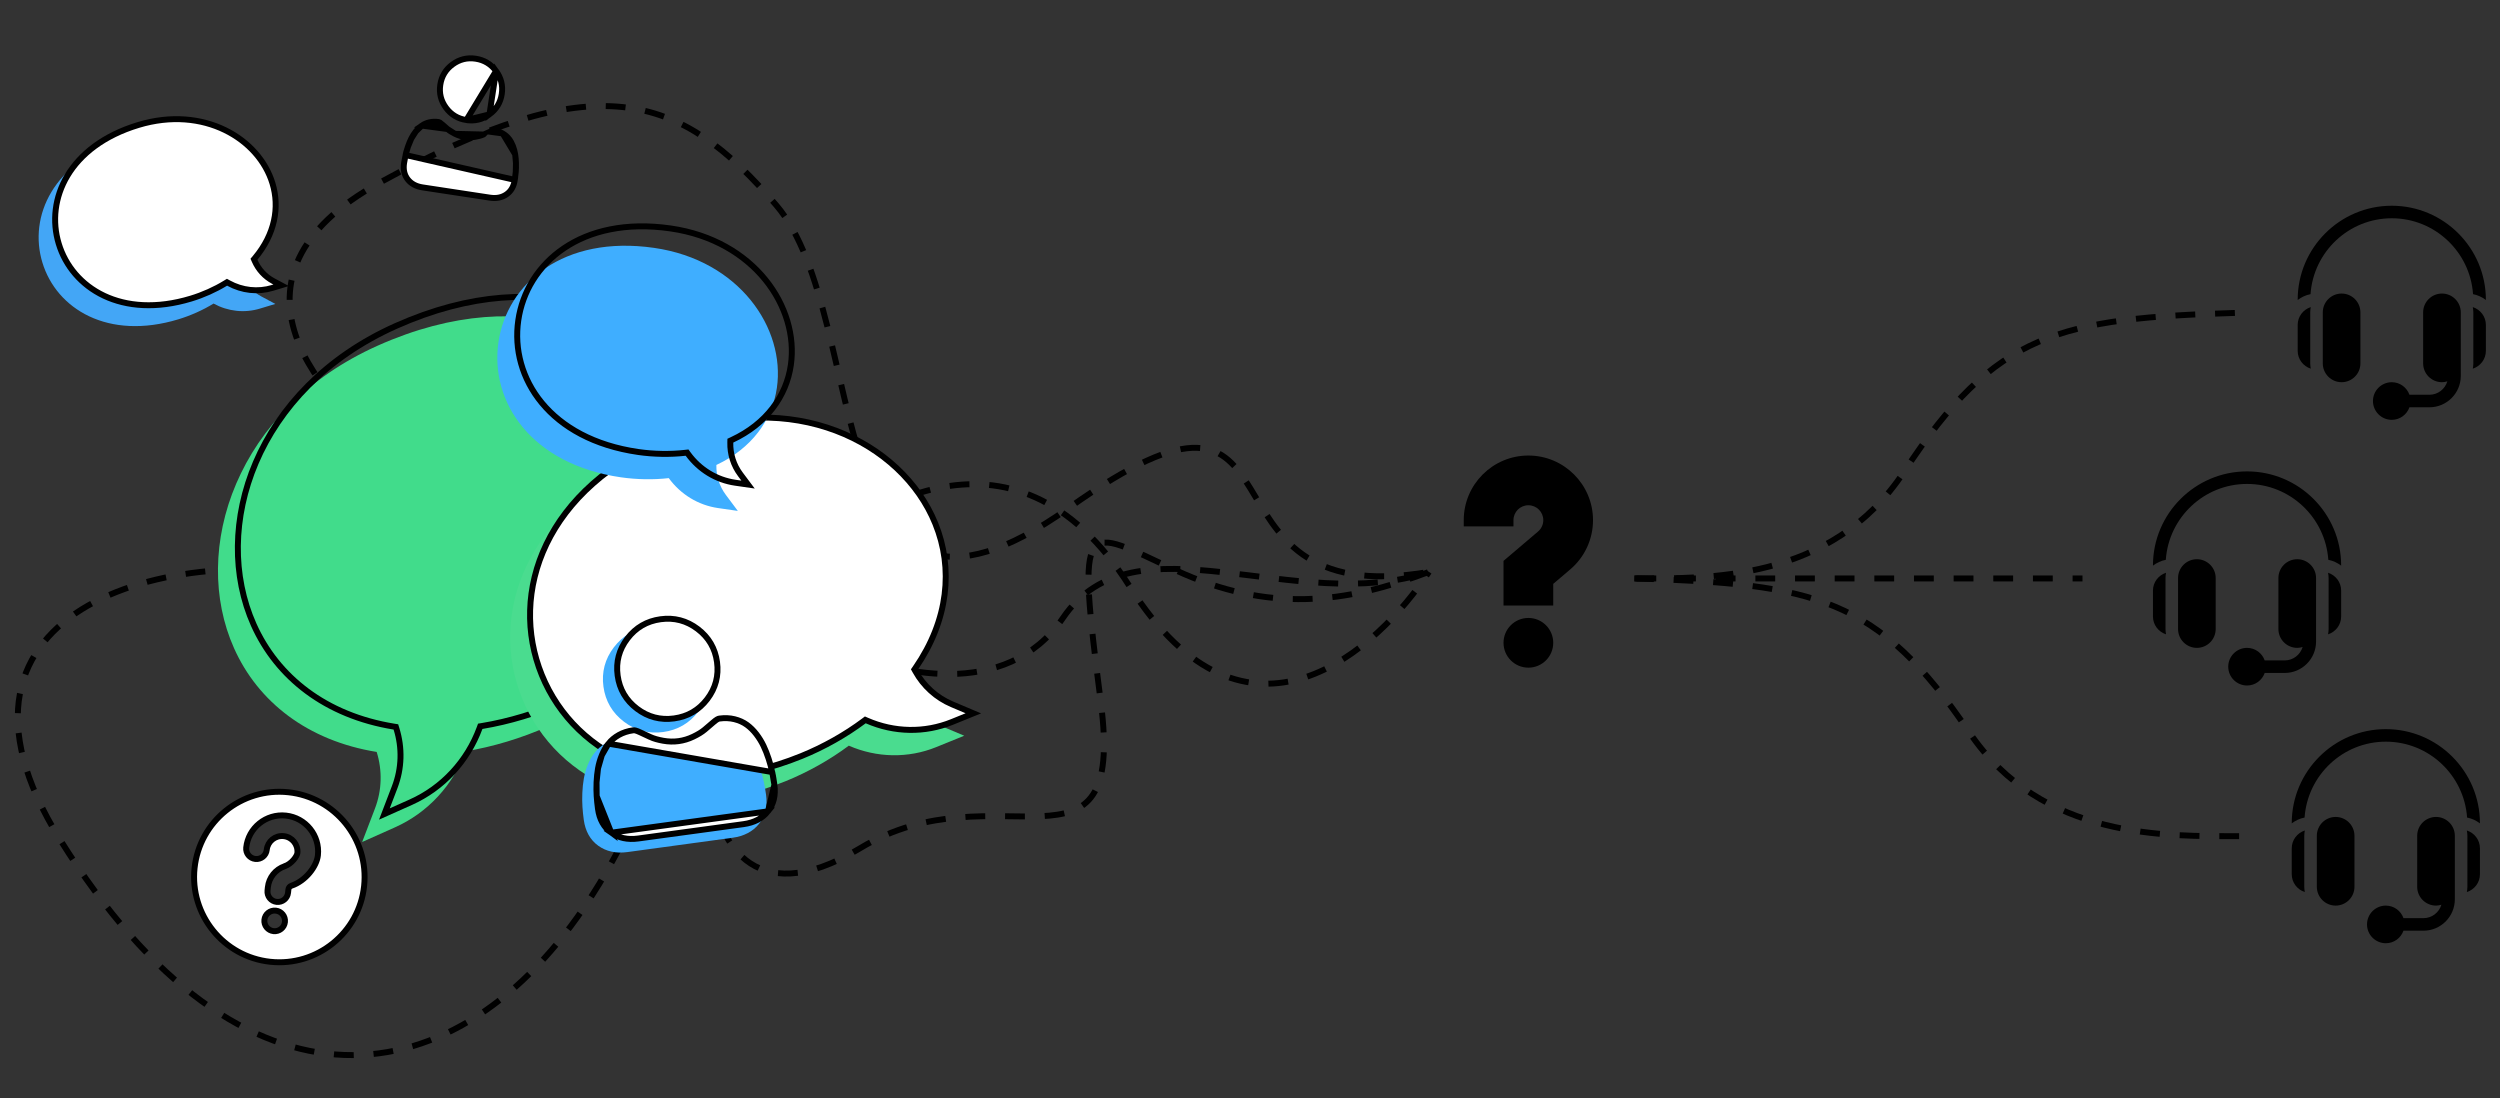 <?xml version="1.0" encoding="UTF-8"?> <svg xmlns="http://www.w3.org/2000/svg" width="1261" height="554" viewBox="0 0 1261 554" fill="none"><rect x="0" y="0" width="1261" height="554" fill="#333333" stroke="none"/><path d="M182.918 294.209C90.912 270.338 -43.565 304.951 30.292 423.496C122.614 571.679 231.356 555.02 297.475 453.429C350.37 372.156 340.236 304.945 328.557 281.498" stroke="black" stroke-width="3" stroke-dasharray="10 10"></path><path d="M424.776 327.163C449.905 339.65 507.37 354.027 536.2 311.645C572.237 258.668 653.229 310.998 721.262 288.397" stroke="black" stroke-width="3" stroke-dasharray="10 10"></path><path d="M201.741 229.998C162.093 203.884 104.562 139.74 191.62 92.076C300.442 32.496 342.749 46.292 391.621 103.599C440.493 160.906 410.916 347.267 539.082 256.218C667.248 165.169 594.542 310.083 720.767 288.466" stroke="black" stroke-width="3" stroke-dasharray="10 10"></path><path d="M395.186 295.948C428.794 256.94 510.775 202.309 569.843 295.856C628.911 389.403 695.363 327.175 720.767 288.467" stroke="black" stroke-width="3" stroke-dasharray="10 10"></path><path d="M199.232 417.313L182.67 424.711L189.15 407.769C192.644 398.634 192.919 388.66 189.999 379.277C155.032 373.61 130.091 353.913 118.053 326.962C95.845 277.241 118.974 206.301 190.543 174.334C266.362 140.468 327.786 168.804 349.85 218.202C372.06 267.925 351.729 332.741 276.339 366.415C263.132 372.314 248.564 376.706 234.815 378.967C228.504 396.116 215.748 409.936 199.232 417.313Z" fill="#41DC8B"></path><path d="M207.145 404.661L193.89 410.581L199.076 397.022C202.692 387.567 202.975 377.247 199.957 367.548L199.681 366.662L198.765 366.513C164.259 360.921 139.765 341.523 127.948 315.067C106.121 266.201 128.765 196.095 199.68 164.42C274.873 130.834 335.335 159.013 357.006 207.53C378.822 256.372 359.017 320.367 284.252 353.762C271.16 359.61 256.715 363.964 243.097 366.204L242.235 366.346L241.933 367.166C235.758 383.944 223.284 397.452 207.145 404.661Z" stroke="black" stroke-width="3"></path><path d="M472.197 376.849L486.352 371.1L472.278 365.157C464.689 361.952 458.468 356.302 454.469 349.055C471.419 324.502 473.996 297.858 464.64 274.825C447.379 232.331 390.782 205.011 329.615 229.857C264.816 256.178 246.21 310.029 263.359 352.247C280.621 394.743 331.865 420.191 396.297 394.019C407.584 389.434 418.75 383.143 428.142 376.108C442.244 382.274 458.082 382.583 472.197 376.849Z" fill="#4ADC8F"></path><path d="M480.157 364.176L490.957 359.79L480.219 355.255C472.315 351.918 465.839 346.033 461.68 338.497L461.231 337.684L461.759 336.92C478.443 312.751 480.927 286.637 471.775 264.106C454.866 222.479 399.207 195.387 338.704 219.963C274.54 246.026 256.487 299.075 273.273 340.399C290.172 382.001 340.459 407.261 404.257 381.346C415.428 376.808 426.481 370.58 435.767 363.624L436.467 363.1L437.268 363.45C451.007 369.458 466.425 369.754 480.157 364.176Z" fill="white" stroke="black" stroke-width="3"></path><path d="M362.179 256.264L372.158 257.704L366.121 249.629C362.865 245.276 361.203 239.985 361.339 234.524C379.175 226.184 389.519 211.865 391.862 195.626C396.186 165.669 373.045 131.251 329.924 125.028C284.242 118.435 255.703 142.915 251.408 172.677C247.084 202.636 267.799 234.204 313.222 240.76C321.179 241.908 329.636 242.044 337.33 241.165C343.309 249.375 352.228 254.828 362.179 256.264Z" fill="#3FAEFF"></path><path d="M370.919 243.494L377.314 244.417L373.445 239.243C369.984 234.615 368.221 228.993 368.365 223.202L368.388 222.274L369.229 221.88C386.642 213.738 396.637 199.828 398.903 184.127C403.093 155.096 380.647 121.348 338.235 115.228C293.232 108.733 265.575 132.798 261.418 161.607C257.232 190.61 277.216 221.532 321.962 227.99C329.795 229.12 338.122 229.254 345.685 228.389L346.554 228.29L347.068 228.997C352.814 236.888 361.377 242.117 370.919 243.494Z" stroke="black" stroke-width="3"></path><path d="M131.086 155.663L138.885 153.301L131.7 149.457C127.826 147.384 124.798 144.079 123.028 140.035C133.231 127.822 135.901 113.797 132.058 101.106C124.966 77.693 96.241 60.418 62.54 70.625C26.838 81.439 14.325 109.131 21.37 132.392C28.462 155.806 54.435 171.826 89.935 161.074C96.154 159.19 102.392 156.394 107.724 153.116C114.912 157.081 123.309 158.019 131.086 155.663Z" fill="#43A6F6"></path><path d="M137.472 145.202L141.805 143.89L137.813 141.754C133.637 139.52 130.377 135.958 128.475 131.611L128.102 130.76L128.698 130.048C138.6 118.194 141.129 104.687 137.442 92.516C130.622 69.999 102.81 53.036 69.795 63.035C34.75 73.65 22.86 100.594 29.626 122.932C36.438 145.422 61.476 161.166 96.321 150.613C102.42 148.765 108.539 146.022 113.759 142.813L114.503 142.355L115.269 142.778C122.111 146.551 130.091 147.438 137.472 145.202Z" fill="white" stroke="black" stroke-width="3"></path><path d="M359.194 396.372C360.922 420.868 378.255 461.465 433.754 427.889C503.128 385.919 567.741 451.132 555.283 354.426C542.825 257.72 545.978 265.863 592.924 287.595C639.871 309.327 678.567 304.442 720.767 288.469" stroke="black" stroke-width="3" stroke-dasharray="10 10"></path><path d="M334.54 369.229C341.834 368.235 347.794 364.761 352.252 358.904C356.711 353.048 358.467 346.387 357.474 339.103C356.482 331.822 353.006 325.874 347.141 321.423C341.277 316.975 334.606 315.224 327.313 316.218C320.018 317.213 314.059 320.686 309.601 326.542C305.143 332.398 303.385 339.061 304.378 346.342C305.371 353.626 308.848 359.575 314.712 364.023C320.576 368.471 327.248 370.223 334.54 369.229Z" fill="#3FAEFF"></path><path d="M385.302 394.506C384.861 392.382 384.241 390.084 383.461 387.674C382.674 385.246 381.777 382.972 380.795 380.916C379.779 378.791 378.511 376.728 377.027 374.788C375.487 372.775 373.768 371.073 371.916 369.732C369.98 368.329 367.704 367.299 365.147 366.67C362.6 366.045 359.856 365.927 356.991 366.318C355.866 366.471 354.841 367.08 352.925 368.733C351.747 369.751 350.367 370.931 348.825 372.239C347.507 373.354 345.668 374.481 343.358 375.59C341.105 376.673 338.764 377.385 336.402 377.707C334.04 378.03 331.595 377.969 329.131 377.53C326.612 377.08 324.538 376.487 322.971 375.765C321.153 374.926 319.506 374.158 318.077 373.483C315.792 372.403 314.64 372.091 313.515 372.244C310.649 372.635 308.038 373.484 305.752 374.769C303.459 376.058 301.54 377.659 300.049 379.531C298.625 381.319 297.424 383.419 296.48 385.77C295.57 388.036 294.9 390.362 294.491 392.684C294.095 394.928 293.84 397.358 293.731 399.907C293.625 402.435 293.643 404.816 293.787 406.985C293.928 409.111 294.152 411.307 294.452 413.514C295.236 419.258 297.699 423.66 301.773 426.598C305.797 429.496 310.744 430.571 316.476 429.789L369.548 422.553C375.28 421.772 379.758 419.413 382.859 415.542C386 411.623 387.194 406.723 386.411 400.975C386.108 398.758 385.735 396.581 385.302 394.506Z" fill="#3FAEFF"></path><path d="M356.736 352.629L356.736 352.629C352.518 358.169 346.915 361.435 340.014 362.376C333.115 363.316 326.843 361.669 321.295 357.461C315.748 353.253 312.48 347.661 311.541 340.773C310.602 333.886 312.254 327.623 316.471 322.084C320.689 316.544 326.291 313.278 333.192 312.337C340.092 311.397 346.364 313.043 351.911 317.251C357.459 321.461 360.726 327.053 361.665 333.939C362.604 340.827 360.953 347.089 356.736 352.629Z" fill="white" stroke="black" stroke-width="3"></path><path d="M389.51 389.447L389.51 389.446C389.081 387.383 388.476 385.137 387.71 382.771C386.942 380.399 386.069 378.187 385.118 376.198L385.118 376.197C384.149 374.169 382.936 372.195 381.513 370.334C380.051 368.424 378.434 366.828 376.713 365.582L376.713 365.581C374.949 364.303 372.853 363.349 370.466 362.762C368.12 362.186 365.568 362.071 362.871 362.439C362.221 362.527 361.488 362.858 359.582 364.503C358.399 365.525 357.016 366.708 355.472 368.018L355.471 368.019C354.02 369.246 352.059 370.437 349.684 371.577C347.297 372.724 344.806 373.484 342.281 373.828C339.757 374.173 337.154 374.107 334.545 373.641C331.954 373.179 329.745 372.556 328.02 371.762L328.019 371.761C326.198 370.921 324.548 370.151 323.114 369.474L323.113 369.474C320.84 368.4 320.044 368.277 319.395 368.365C316.697 368.733 314.269 369.528 312.164 370.712L312.164 370.712C310.023 371.915 308.258 373.395 306.899 375.1L389.51 389.447ZM389.51 389.447C389.936 391.486 390.303 393.628 390.601 395.813L389.51 389.447ZM303.549 380.963L303.549 380.964C302.676 383.137 302.036 385.363 301.645 387.579L303.549 380.963ZM303.549 380.963C304.444 378.733 305.575 376.764 306.899 375.101L303.549 380.963ZM300.96 401.521L300.96 401.521C301.099 403.61 301.319 405.771 301.615 407.946C302.352 413.352 304.638 417.355 308.327 420.015L300.96 401.521ZM300.96 401.521C300.82 399.413 300.802 397.088 300.907 394.606L300.96 401.521ZM387.365 409.239L387.365 409.239C390.208 405.692 391.339 401.222 390.601 395.813L387.365 409.239ZM387.365 409.239C384.544 412.761 380.441 414.963 375.022 415.702L321.95 422.938C316.532 423.677 311.987 422.652 308.327 420.016L387.365 409.239ZM300.907 394.606C301.013 392.115 301.262 389.751 301.644 387.579L300.907 394.606Z" fill="white" stroke="black" stroke-width="3"></path><path d="M246.88 57.691L246.88 57.691C250.362 55.133 252.435 51.709 253.084 47.444C253.733 43.181 252.773 39.294 250.209 35.815L246.88 57.691ZM246.88 57.691C243.397 60.25 239.504 61.208 235.23 60.557M246.88 57.691L235.23 60.557M235.23 60.557C230.959 59.907 227.526 57.834 224.962 54.356C222.398 50.878 221.437 46.991 222.086 42.726C222.735 38.463 224.809 35.038 228.291 32.48C231.773 29.922 235.666 28.964 239.94 29.614C244.212 30.264 247.644 32.337 250.209 35.815L235.23 60.557Z" fill="white" stroke="black" stroke-width="3"></path><path d="M260.146 86.66L260.146 86.659C260.255 85.335 260.289 83.865 260.247 82.287L260.146 86.66ZM260.146 86.66C260.039 87.978 259.878 89.349 259.668 90.735L260.146 86.66ZM259.851 77.845L259.851 77.845C259.628 76.46 259.25 75.063 258.725 73.694C258.189 72.298 257.508 71.07 256.711 70.038L256.711 70.037C255.904 68.992 254.843 68.071 253.536 67.308L259.851 77.845ZM259.851 77.845C260.071 79.215 260.205 80.709 260.247 82.286L259.851 77.845ZM225.719 65.092L225.718 65.091C224.75 64.244 223.873 63.47 223.112 62.793L223.112 62.792C221.912 61.723 221.549 61.605 221.303 61.567C219.638 61.314 218.069 61.363 216.633 61.692L216.633 61.693C215.159 62.03 213.872 62.594 212.789 63.353L225.719 65.092ZM225.719 65.092C226.683 65.934 227.972 66.741 229.504 67.506L225.719 65.092ZM209.78 66.245L209.78 66.245C208.871 67.395 208.094 68.617 207.47 69.874L209.78 66.245ZM209.78 66.245C210.705 65.072 211.72 64.103 212.789 63.354L209.78 66.245ZM204.566 78.201L204.566 78.202C204.275 79.499 204.021 80.856 203.812 82.235C203.304 85.572 203.963 88.293 205.645 90.463C207.32 92.62 209.795 94.015 213.149 94.525L247.097 99.692C250.451 100.202 253.228 99.607 255.47 98.045L255.47 98.045C257.72 96.476 259.16 94.074 259.668 90.736L204.566 78.201ZM204.566 78.201C204.857 76.902 205.261 75.488 205.77 73.996L204.566 78.201ZM243.85 67.851L243.851 67.85L229.505 67.506C231.073 68.289 232.715 68.819 234.388 69.074C236.061 69.328 237.787 69.311 239.516 69.03C241.209 68.755 242.679 68.368 243.85 67.851ZM249.113 65.8C250.778 66.053 252.261 66.566 253.535 67.308L247.02 66.432C247.02 66.432 247.02 66.432 247.02 66.432C248.486 65.768 248.868 65.763 249.113 65.8ZM205.77 73.996C206.28 72.503 206.852 71.117 207.469 69.874L205.77 73.996Z" fill="white" stroke="black" stroke-width="3"></path><path d="M146.964 446.779L146.965 446.779C150.653 445.531 153.836 443.058 156.161 440.265C158.472 437.491 160.053 434.26 160.359 431.388C161.42 421.416 154.172 412.439 144.199 411.377C134.226 410.315 125.25 417.565 124.188 427.537C123.884 430.395 125.952 432.963 128.816 433.268C131.679 433.573 134.242 431.498 134.547 428.64C135 424.382 138.835 421.282 143.096 421.736C147.357 422.189 150.454 426.028 150 430.285C149.928 430.961 149.301 432.315 148.056 433.749C146.85 435.137 145.275 436.352 143.629 436.907L143.627 436.908C138.977 438.483 135.632 442.651 135.112 447.537L134.936 449.193C134.631 452.051 136.699 454.618 139.563 454.923C142.427 455.228 144.989 453.153 145.293 450.295L145.469 448.64C145.56 447.789 146.148 447.054 146.964 446.779ZM98.141 437.817C100.651 414.24 121.875 397.101 145.452 399.611C169.028 402.12 186.168 423.344 183.658 446.921C181.148 470.498 159.924 487.637 136.348 485.127C112.771 482.617 95.631 461.394 98.141 437.817ZM133.365 463.943C133.061 466.802 135.133 469.368 137.993 469.673C140.852 469.977 143.419 467.905 143.723 465.045C144.027 462.186 141.955 459.619 139.095 459.315C136.236 459.011 133.67 461.083 133.365 463.943Z" fill="white" stroke="black" stroke-width="3"></path><g clip-path="url(#clip0)"><path d="M770.914 336.77C777.839 336.77 783.453 331.156 783.453 324.23C783.453 317.305 777.839 311.691 770.914 311.691C763.989 311.691 758.375 317.305 758.375 324.23C758.375 331.156 763.989 336.77 770.914 336.77Z" fill="black"></path><path d="M770.914 229.77C752.937 229.77 738.312 244.394 738.312 262.371V265.506H763.391V262.371C763.391 258.223 766.766 254.848 770.914 254.848C775.063 254.848 778.438 258.223 778.438 262.371C778.438 264.582 777.467 266.674 775.775 268.112L758.375 282.905V305.422H783.453V294.501L792.016 287.22C799.324 281.011 803.516 271.954 803.516 262.371C803.516 244.394 788.891 229.77 770.914 229.77V229.77Z" fill="black"></path></g><path d="M824.414 291.759C860.414 291.759 923.715 293.895 960.533 237.736C1006.56 167.536 1038.54 160.516 1129.41 157.77" stroke="black" stroke-width="3" stroke-dasharray="10 10"></path><path d="M1129.41 421.759C1093.41 421.759 1030.11 423.832 993.295 369.349C947.272 301.245 915.29 294.434 824.414 291.77" stroke="black" stroke-width="3" stroke-dasharray="10 10"></path><path d="M825.414 291.77H1050.41" stroke="black" stroke-width="3" stroke-dasharray="10 10"></path><g clip-path="url(#clip1)"><path d="M1181.1 148.066C1175.87 148.066 1171.61 152.324 1171.61 157.559V183.293C1171.61 188.527 1175.87 192.785 1181.1 192.785C1186.34 192.785 1190.59 188.527 1190.59 183.293V157.559C1190.59 152.324 1186.34 148.066 1181.1 148.066Z" fill="black"></path><path d="M1165.28 157.56C1165.28 156.647 1165.4 155.765 1165.55 154.895C1161.74 156.127 1158.95 159.669 1158.95 163.888V176.966C1158.95 181.184 1161.74 184.726 1165.55 185.959C1165.4 185.088 1165.28 184.207 1165.28 183.294V157.56Z" fill="black"></path><path d="M1231.73 148.066C1226.49 148.066 1222.23 152.324 1222.23 157.559V183.293C1222.23 188.527 1226.49 192.785 1231.73 192.785C1232.68 192.785 1233.58 192.602 1234.45 192.34C1233.27 196.245 1229.68 199.113 1225.4 199.113H1215.32C1214.01 195.438 1210.53 192.785 1206.41 192.785C1201.18 192.785 1196.92 197.043 1196.92 202.277C1196.92 207.512 1201.18 211.77 1206.41 211.77C1210.53 211.77 1214.01 209.116 1215.32 205.441H1225.4C1234.12 205.441 1241.22 198.344 1241.22 189.621V183.293V157.559C1241.22 152.324 1236.96 148.066 1231.73 148.066Z" fill="black"></path><path d="M1247.28 154.895C1247.43 155.765 1247.55 156.647 1247.55 157.56V183.294C1247.55 184.207 1247.43 185.088 1247.28 185.959C1251.09 184.726 1253.88 181.184 1253.88 176.966V163.888C1253.88 159.669 1251.09 156.127 1247.28 154.895Z" fill="black"></path><path d="M1206.41 103.77C1180.24 103.77 1158.95 125.059 1158.95 151.23V151.311C1160.84 149.884 1163.02 148.84 1165.43 148.372C1166.91 127.026 1184.7 110.098 1206.41 110.098C1228.13 110.098 1245.92 127.026 1247.4 148.372C1249.81 148.839 1251.99 149.884 1253.88 151.311V151.23C1253.88 125.059 1232.59 103.77 1206.41 103.77Z" fill="black"></path></g><g clip-path="url(#clip2)"><path d="M1108.1 282.066C1102.87 282.066 1098.61 286.324 1098.61 291.559V317.293C1098.61 322.527 1102.87 326.785 1108.1 326.785C1113.34 326.785 1117.59 322.527 1117.59 317.293V291.559C1117.59 286.324 1113.34 282.066 1108.1 282.066Z" fill="black"></path><path d="M1092.28 291.56C1092.28 290.647 1092.4 289.765 1092.55 288.895C1088.74 290.127 1085.95 293.669 1085.95 297.888V310.966C1085.95 315.184 1088.74 318.726 1092.55 319.959C1092.4 319.088 1092.28 318.207 1092.28 317.294V291.56Z" fill="black"></path><path d="M1158.73 282.066C1153.49 282.066 1149.23 286.324 1149.23 291.559V317.293C1149.23 322.527 1153.49 326.785 1158.73 326.785C1159.68 326.785 1160.58 326.602 1161.45 326.34C1160.27 330.245 1156.68 333.113 1152.4 333.113H1142.32C1141.01 329.438 1137.53 326.785 1133.41 326.785C1128.18 326.785 1123.92 331.043 1123.92 336.277C1123.92 341.512 1128.18 345.77 1133.41 345.77C1137.53 345.77 1141.01 343.116 1142.32 339.441H1152.4C1161.12 339.441 1168.22 332.344 1168.22 323.621V317.293V291.559C1168.22 286.324 1163.96 282.066 1158.73 282.066Z" fill="black"></path><path d="M1174.28 288.895C1174.43 289.765 1174.55 290.647 1174.55 291.56V317.294C1174.55 318.207 1174.43 319.088 1174.28 319.959C1178.09 318.726 1180.88 315.184 1180.88 310.966V297.888C1180.88 293.669 1178.09 290.127 1174.28 288.895Z" fill="black"></path><path d="M1133.41 237.77C1107.24 237.77 1085.95 259.059 1085.95 285.23V285.311C1087.84 283.884 1090.02 282.84 1092.43 282.372C1093.91 261.026 1111.7 244.098 1133.41 244.098C1155.13 244.098 1172.92 261.026 1174.4 282.372C1176.81 282.839 1178.99 283.884 1180.88 285.311V285.23C1180.88 259.059 1159.59 237.77 1133.41 237.77Z" fill="black"></path></g><g clip-path="url(#clip3)"><path d="M1178.1 412.066C1172.87 412.066 1168.61 416.324 1168.61 421.559V447.293C1168.61 452.527 1172.87 456.785 1178.1 456.785C1183.34 456.785 1187.59 452.527 1187.59 447.293V421.559C1187.59 416.324 1183.34 412.066 1178.1 412.066Z" fill="black"></path><path d="M1162.28 421.56C1162.28 420.647 1162.4 419.765 1162.55 418.895C1158.74 420.127 1155.95 423.669 1155.95 427.888V440.966C1155.95 445.184 1158.74 448.726 1162.55 449.959C1162.4 449.088 1162.28 448.207 1162.28 447.294V421.56Z" fill="black"></path><path d="M1228.73 412.066C1223.49 412.066 1219.23 416.324 1219.23 421.559V447.293C1219.23 452.527 1223.49 456.785 1228.73 456.785C1229.68 456.785 1230.58 456.602 1231.45 456.34C1230.27 460.245 1226.68 463.113 1222.4 463.113H1212.32C1211.01 459.438 1207.53 456.785 1203.41 456.785C1198.18 456.785 1193.92 461.043 1193.92 466.277C1193.92 471.512 1198.18 475.77 1203.41 475.77C1207.53 475.77 1211.01 473.116 1212.32 469.441H1222.4C1231.12 469.441 1238.22 462.344 1238.22 453.621V447.293V421.559C1238.22 416.324 1233.96 412.066 1228.73 412.066Z" fill="black"></path><path d="M1244.28 418.895C1244.43 419.765 1244.55 420.647 1244.55 421.56V447.294C1244.55 448.207 1244.43 449.088 1244.28 449.959C1248.09 448.726 1250.88 445.184 1250.88 440.966V427.888C1250.88 423.669 1248.09 420.127 1244.28 418.895Z" fill="black"></path><path d="M1203.41 367.77C1177.24 367.77 1155.95 389.059 1155.95 415.23V415.311C1157.84 413.884 1160.02 412.84 1162.43 412.372C1163.91 391.026 1181.7 374.098 1203.41 374.098C1225.13 374.098 1242.92 391.026 1244.4 412.372C1246.81 412.839 1248.99 413.884 1250.88 415.311V415.23C1250.88 389.059 1229.59 367.77 1203.41 367.77Z" fill="black"></path></g><defs><clipPath id="clip0"><rect x="717.414" y="229.77" width="107" height="107" fill="white"></rect></clipPath><clipPath id="clip1"><rect x="1152.41" y="103.77" width="108" height="108" fill="white"></rect></clipPath><clipPath id="clip2"><rect x="1079.41" y="237.77" width="108" height="108" fill="white"></rect></clipPath><clipPath id="clip3"><rect x="1149.41" y="367.77" width="108" height="108" fill="white"></rect></clipPath></defs></svg> 